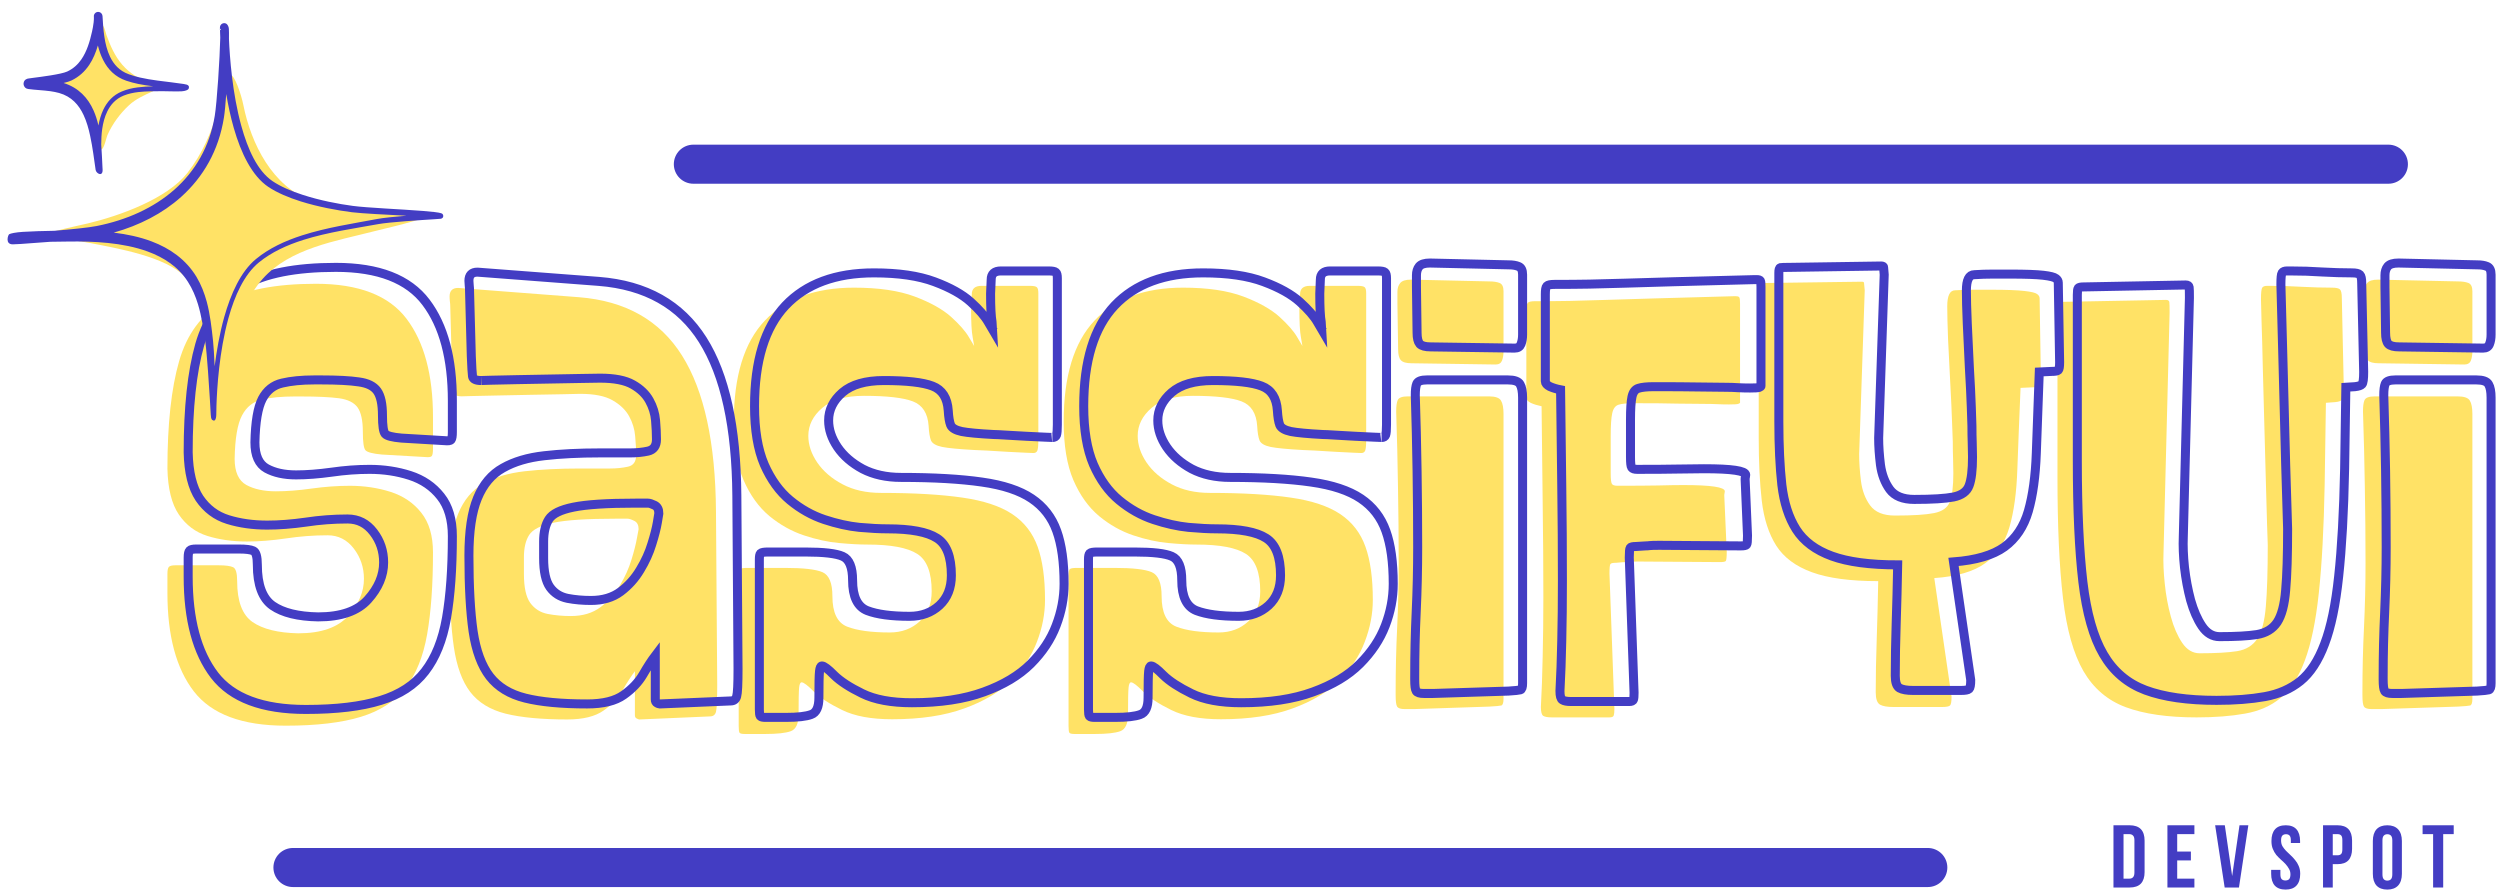 <svg width="1205" height="431" xmlns="http://www.w3.org/2000/svg" xmlns:xlink="http://www.w3.org/1999/xlink" xml:space="preserve" overflow="hidden"><g transform="translate(-880 -1232)"><g><path d="M1017.72 1581.78C996.741 1581.78 981.978 1576.27 973.443 1565.25 964.938 1554.24 960.698 1538.43 960.698 1517.8L960.698 1508.6C960.698 1506.83 960.932 1505.7 961.437 1505.2 961.923 1504.72 962.982 1504.47 964.588 1504.47L985.388 1504.47C988.741 1504.47 991.055 1504.79 992.36 1505.4 993.652 1505.99 994.311 1508.23 994.311 1512.13 994.311 1521.78 996.76 1528.33 1001.69 1531.79 1006.65 1535.23 1013.98 1537.04 1023.69 1537.26 1034.78 1537.26 1042.83 1534.46 1047.84 1528.86 1052.89 1523.23 1055.42 1517.26 1055.42 1511 1055.42 1505.5 1053.78 1500.64 1050.53 1496.4 1047.26 1492.14 1043.05 1490.01 1037.92 1490.01 1031.2 1490.01 1024.46 1490.52 1017.72 1491.54 1011.01 1492.52 1004.77 1493.01 999.006 1493.01 992.058 1493.01 985.738 1492.12 980.021 1490.34 974.28 1488.57 969.689 1485.12 966.2 1480.01 962.742 1474.91 960.914 1467.53 960.698 1457.89 960.698 1436.43 962.575 1419.16 966.335 1406.1 970.089 1393.04 977.099 1383.56 987.4 1377.64 997.732 1371.74 1012.69 1368.78 1032.28 1368.78 1052.89 1368.78 1067.45 1374.41 1075.95 1385.64 1084.44 1396.84 1088.7 1412.67 1088.7 1433.09L1088.7 1448.15C1088.7 1450.12 1088.5 1451.34 1088.1 1451.82 1087.73 1452.32 1086.65 1452.47 1084.88 1452.29L1064.08 1451.09C1059.68 1450.69 1057.05 1450 1056.16 1449.02 1055.31 1448.06 1054.89 1445.09 1054.89 1440.15 1054.89 1434.66 1054.03 1430.73 1052.34 1428.36 1050.62 1426.01 1047.66 1424.55 1043.41 1423.96 1039.15 1423.4 1033.09 1423.1 1025.17 1423.1L1021.88 1423.1C1015.74 1423.1 1010.56 1423.6 1006.32 1424.56 1002.06 1425.54 998.834 1428.09 996.655 1432.23 994.458 1436.36 993.271 1443.34 993.098 1453.15 993.098 1459.46 994.982 1463.66 998.735 1465.75 1002.5 1467.8 1007.22 1468.81 1012.96 1468.81 1018.14 1468.81 1023.89 1468.38 1030.2 1467.48 1036.54 1466.6 1042.69 1466.15 1048.65 1466.15 1055.57 1466.15 1062.1 1467.13 1068.24 1469.08 1074.36 1471.04 1079.31 1474.39 1083.06 1479.14 1086.82 1483.86 1088.7 1490.24 1088.7 1498.27 1088.7 1513.83 1087.76 1526.98 1085.88 1537.72 1084 1548.44 1080.53 1557.03 1075.48 1563.52 1070.42 1570.02 1063.24 1574.66 1053.95 1577.51 1044.64 1580.35 1032.56 1581.78 1017.72 1581.78Z" fill="#FFE266" fill-rule="evenodd" fill-opacity="1"/><path d="M1153.44 1578.78C1141.09 1578.78 1131.17 1577.84 1123.7 1575.98 1116.28 1574.11 1110.58 1570.63 1106.65 1565.52 1102.75 1560.42 1100.12 1553.18 1098.75 1543.85 1097.38 1534.53 1096.7 1522.38 1096.7 1507.4 1096.7 1495.59 1098.06 1486.34 1100.81 1479.67 1103.55 1472.98 1107.61 1468.11 1113.02 1465.08 1118.42 1462.01 1125.03 1460.05 1132.86 1459.15 1140.69 1458.27 1149.6 1457.82 1159.6 1457.82L1174 1457.82C1177.09 1457.82 1179.98 1457.53 1182.64 1456.95 1185.29 1456.38 1186.62 1454.52 1186.62 1451.35 1186.62 1448.6 1186.45 1445.56 1186.15 1442.22 1185.88 1438.86 1184.9 1435.66 1183.23 1432.62 1181.53 1429.56 1178.88 1427.01 1175.27 1424.96 1171.69 1422.88 1166.46 1421.83 1159.6 1421.83 1158.23 1421.83 1155.32 1421.89 1150.91 1422.03 1146.48 1422.13 1141.49 1422.21 1135.91 1422.3 1130.34 1422.4 1124.93 1422.49 1119.72 1422.63 1114.55 1422.73 1110.33 1422.81 1107.12 1422.9 1103.88 1422.99 1102.37 1423.03 1102.61 1423.03 1100.03 1423.03 1098.64 1422.35 1098.42 1420.96 1098.24 1419.59 1098.06 1416.34 1097.89 1411.23L1097.03 1379.98C1097.03 1378.96 1096.96 1378.02 1096.83 1377.17 1096.73 1376.29 1096.7 1375.55 1096.7 1374.91 1096.7 1372.16 1098.06 1370.78 1100.81 1370.78L1159.01 1375.25C1181.52 1377.03 1198.11 1386.42 1208.78 1403.44 1219.43 1420.41 1224.87 1445.42 1225.1 1478.48L1225.7 1561.98C1225.7 1569.28 1225.5 1573.65 1225.1 1575.11 1224.7 1576.58 1223.73 1577.31 1222.18 1577.31L1188.34 1578.78 1188.08 1578.78C1187.89 1578.78 1187.5 1578.61 1186.88 1578.31 1186.3 1578.05 1186.02 1577.51 1186.02 1576.71L1186.02 1555.52C1184.24 1557.88 1182.27 1560.92 1180.11 1564.65 1177.99 1568.38 1174.9 1571.68 1170.88 1574.51 1166.86 1577.34 1161.04 1578.78 1153.44 1578.78ZM1155.16 1528.93C1160.86 1528.93 1165.61 1527.51 1169.43 1524.66 1173.23 1521.83 1176.34 1518.33 1178.78 1514.2 1181.25 1510.07 1183.11 1505.94 1184.36 1501.8 1185.64 1497.67 1186.51 1494.19 1187.01 1491.34 1187.54 1488.51 1187.81 1487.08 1187.81 1487.08 1187.81 1485.08 1187.11 1483.74 1185.75 1483.08 1184.37 1482.38 1183.3 1482.01 1182.5 1482.01L1176.59 1482.01C1162.92 1482.01 1152.99 1482.66 1146.8 1483.94 1140.65 1485.24 1136.73 1487.21 1135.05 1489.87 1133.36 1492.5 1132.53 1496.07 1132.53 1500.6L1132.53 1508.6C1132.53 1515.1 1133.54 1519.76 1135.58 1522.6 1137.66 1525.45 1140.46 1527.23 1144.01 1527.93 1147.54 1528.6 1151.26 1528.93 1155.16 1528.93Z" fill="#FFE266" fill-rule="evenodd" fill-opacity="1"/><path d="M1304.71 1469.58C1320.54 1469.58 1333.6 1470.35 1343.91 1471.85 1354.19 1473.33 1362.19 1475.99 1367.93 1479.82 1373.7 1483.67 1377.76 1488.91 1380.15 1495.55 1382.51 1502.16 1383.7 1510.71 1383.7 1521.18 1383.7 1527.88 1382.4 1534.61 1379.81 1541.33 1377.26 1548.03 1373.17 1554.22 1367.52 1559.87 1361.89 1565.5 1354.31 1570.03 1344.78 1573.46 1335.28 1576.94 1323.7 1578.68 1310.01 1578.68 1299.94 1578.68 1291.89 1577.18 1285.85 1574.2 1279.81 1571.26 1275.28 1568.31 1272.29 1565.36 1269.34 1562.38 1267.36 1560.88 1266.39 1560.88 1265.75 1560.88 1265.35 1561.73 1265.18 1563.42 1265 1565.08 1264.91 1569.37 1264.91 1576.28 1264.91 1580.82 1263.65 1583.53 1261.15 1584.44 1258.68 1585.33 1254.58 1585.78 1248.8 1585.78L1239 1585.78C1237.61 1585.78 1236.75 1585.58 1236.45 1585.18 1236.18 1584.77 1236.05 1583.67 1236.05 1581.9L1236.05 1509.34C1236.05 1507.73 1236.25 1506.73 1236.66 1506.33 1237.06 1505.92 1238.23 1505.73 1240.21 1505.73L1258.33 1505.73C1267.23 1505.73 1273.26 1506.42 1276.45 1507.8 1279.63 1509.19 1281.22 1513.05 1281.22 1519.38 1281.22 1527.28 1283.59 1532.16 1288.33 1534.04 1293.11 1535.91 1299.96 1536.85 1308.87 1536.85 1314.59 1536.85 1319.37 1535.09 1323.23 1531.56 1327.12 1527.99 1329.07 1523.16 1329.07 1517.03 1329.07 1507.93 1326.74 1501.91 1322.09 1498.96 1317.43 1495.99 1309.44 1494.48 1298.13 1494.48 1294.37 1494.48 1289.81 1494.24 1284.44 1493.74 1279.1 1493.26 1273.47 1492.03 1267.53 1490.06 1261.62 1488.1 1256.07 1485.01 1250.88 1480.76 1245.73 1476.47 1241.57 1470.7 1238.4 1463.42 1235.26 1456.11 1233.7 1446.72 1233.7 1435.24 1233.7 1413.29 1238.68 1397.06 1248.67 1386.51 1258.68 1375.93 1273 1370.65 1291.62 1370.65 1303.52 1370.65 1313.27 1372.09 1320.88 1374.93 1328.48 1377.79 1334.32 1381.06 1338.4 1384.7 1342.46 1388.37 1345.33 1391.63 1346.99 1394.48 1348.68 1397.34 1349.54 1398.76 1349.54 1398.76 1349.54 1398.6 1349.29 1397.15 1348.81 1394.48 1348.3 1391.8 1348.06 1387.21 1348.06 1380.69L1348.4 1373.86C1348.4 1371.15 1349.96 1369.78 1353.1 1369.78L1376.32 1369.78C1378.06 1369.78 1379.17 1369.98 1379.67 1370.38 1380.21 1370.75 1380.48 1371.72 1380.48 1373.33L1380.48 1444.14C1380.48 1446.69 1380.31 1448.36 1380.01 1449.17 1379.69 1449.96 1379.04 1450.37 1378.06 1450.37 1378.47 1450.37 1377.36 1450.33 1374.78 1450.23 1372.23 1450.1 1369.15 1449.95 1365.58 1449.77 1362.04 1449.55 1358.73 1449.34 1355.65 1449.17 1352.56 1448.99 1350.51 1448.9 1349.54 1448.9 1342.19 1448.49 1337.06 1448.01 1334.11 1447.42 1331.15 1446.8 1329.35 1445.75 1328.73 1444.28 1328.15 1442.8 1327.76 1440.5 1327.6 1437.32 1327.19 1431.2 1324.66 1427.26 1320.01 1425.47 1315.34 1423.69 1307.48 1422.79 1296.39 1422.79 1287.48 1422.79 1280.78 1424.73 1276.32 1428.62 1271.84 1432.46 1269.61 1436.95 1269.61 1442.07 1269.61 1446.4 1271.03 1450.69 1273.9 1454.92 1276.81 1459.17 1280.88 1462.67 1286.12 1465.43 1291.35 1468.21 1297.54 1469.58 1304.71 1469.58Z" fill="#FFE266" fill-rule="evenodd" fill-opacity="1"/><path d="M1463.24 1469.58C1478.97 1469.58 1491.93 1470.35 1502.16 1471.85 1512.38 1473.33 1520.33 1475.99 1526.03 1479.82 1531.77 1483.67 1535.8 1488.91 1538.16 1495.55 1540.52 1502.16 1541.7 1510.71 1541.7 1521.18 1541.7 1527.88 1540.4 1534.61 1537.83 1541.33 1535.3 1548.03 1531.23 1554.22 1525.63 1559.87 1520.03 1565.5 1512.5 1570.03 1503.03 1573.46 1493.6 1576.94 1482.1 1578.68 1468.5 1578.68 1458.5 1578.68 1450.5 1577.18 1444.5 1574.2 1438.5 1571.26 1434 1568.31 1431.03 1565.36 1428.1 1562.38 1426.13 1560.88 1425.17 1560.88 1424.53 1560.88 1424.14 1561.73 1423.97 1563.42 1423.79 1565.08 1423.7 1569.37 1423.7 1576.28 1423.7 1580.82 1422.45 1583.53 1419.97 1584.44 1417.52 1585.33 1413.44 1585.78 1407.7 1585.78L1397.97 1585.78C1396.59 1585.78 1395.73 1585.58 1395.43 1585.18 1395.17 1584.77 1395.04 1583.67 1395.04 1581.9L1395.04 1509.34C1395.04 1507.73 1395.24 1506.73 1395.64 1506.33 1396.03 1505.92 1397.2 1505.73 1399.17 1505.73L1417.17 1505.73C1426 1505.73 1432 1506.42 1435.17 1507.8 1438.32 1509.19 1439.9 1513.05 1439.9 1519.38 1439.9 1527.28 1442.25 1532.16 1446.97 1534.04 1451.71 1535.91 1458.51 1536.85 1467.37 1536.85 1473.05 1536.85 1477.8 1535.09 1481.63 1531.56 1485.5 1527.99 1487.43 1523.16 1487.43 1517.03 1487.43 1507.93 1485.11 1501.91 1480.5 1498.96 1475.87 1495.99 1467.93 1494.48 1456.7 1494.48 1452.97 1494.48 1448.43 1494.24 1443.1 1493.74 1437.8 1493.26 1432.2 1492.03 1426.3 1490.06 1420.43 1488.1 1414.92 1485.01 1409.77 1480.76 1404.65 1476.47 1400.52 1470.7 1397.37 1463.42 1394.25 1456.11 1392.7 1446.72 1392.7 1435.24 1392.7 1413.29 1397.65 1397.06 1407.57 1386.51 1417.52 1375.93 1431.73 1370.65 1450.23 1370.65 1462.05 1370.65 1471.73 1372.09 1479.3 1374.93 1486.85 1377.79 1492.65 1381.06 1496.7 1384.7 1500.73 1388.37 1503.58 1391.63 1505.23 1394.48 1506.92 1397.34 1507.76 1398.76 1507.76 1398.76 1507.76 1398.6 1507.52 1397.15 1507.03 1394.48 1506.53 1391.8 1506.3 1387.21 1506.3 1380.69L1506.63 1373.86C1506.63 1371.15 1508.18 1369.78 1511.3 1369.78L1534.37 1369.78C1536.1 1369.78 1537.2 1369.98 1537.7 1370.38 1538.23 1370.75 1538.5 1371.72 1538.5 1373.33L1538.5 1444.14C1538.5 1446.69 1538.33 1448.36 1538.03 1449.17 1537.71 1449.96 1537.06 1450.37 1536.1 1450.37 1536.49 1450.37 1535.4 1450.33 1532.83 1450.23 1530.3 1450.1 1527.25 1449.95 1523.7 1449.77 1520.18 1449.55 1516.9 1449.34 1513.83 1449.17 1510.77 1448.99 1508.73 1448.9 1507.76 1448.9 1500.47 1448.49 1495.36 1448.01 1492.43 1447.42 1489.5 1446.8 1487.72 1445.75 1487.1 1444.28 1486.52 1442.8 1486.13 1440.5 1485.96 1437.32 1485.57 1431.2 1483.05 1427.26 1478.44 1425.47 1473.8 1423.69 1465.98 1422.79 1454.96 1422.79 1446.12 1422.79 1439.47 1424.73 1435.04 1428.62 1430.59 1432.46 1428.37 1436.95 1428.37 1442.07 1428.37 1446.4 1429.78 1450.69 1432.63 1454.92 1435.52 1459.17 1439.57 1462.67 1444.77 1465.43 1449.97 1468.21 1456.12 1469.58 1463.24 1469.58Z" fill="#FFE266" fill-rule="evenodd" fill-opacity="1"/><path d="M1600.9 1407.69 1560.37 1407.09C1557.84 1407.09 1556.12 1406.61 1555.23 1405.62 1554.33 1404.66 1553.9 1402.9 1553.9 1400.37L1553.56 1378.29 1553.56 1372.63C1553.56 1370.9 1554 1369.5 1554.9 1368.44 1555.78 1367.34 1557.52 1366.78 1560.11 1366.78L1597.89 1367.64C1599.89 1367.64 1601.51 1367.89 1602.76 1368.37 1604.05 1368.88 1604.7 1370.21 1604.7 1372.37L1604.7 1401.23C1604.7 1403.02 1604.45 1404.54 1603.97 1405.82 1603.46 1407.07 1602.44 1407.69 1600.9 1407.69ZM1597.89 1572.58 1561.58 1573.78 1557.1 1573.78C1555.14 1573.78 1553.92 1573.38 1553.43 1572.58 1552.93 1571.83 1552.7 1569.97 1552.7 1567L1552.7 1565.53C1552.7 1555.16 1552.93 1544.83 1553.43 1534.54 1553.92 1524.2 1554.17 1513.83 1554.17 1503.4 1554.17 1491.26 1554.05 1479.04 1553.83 1466.75 1553.65 1454.48 1553.37 1442.34 1552.96 1430.37 1552.96 1427.84 1553.2 1426.01 1553.7 1424.84 1554.24 1423.65 1555.87 1423.05 1558.64 1423.05L1597.62 1423.05C1600.78 1423.05 1602.73 1423.75 1603.49 1425.11 1604.3 1426.44 1604.7 1428.61 1604.7 1431.57L1604.7 1568.79C1604.7 1570.75 1604.33 1571.83 1603.63 1572.05 1602.96 1572.23 1601.04 1572.4 1597.89 1572.58Z" fill="#FFE266" fill-rule="evenodd" fill-opacity="1"/><path d="M1655.77 1577.78 1628 1577.78C1626.01 1577.78 1624.63 1577.53 1623.84 1577.05 1623.08 1576.55 1622.71 1575.11 1622.71 1572.72 1623.11 1565.5 1623.39 1557.42 1623.57 1548.5 1623.78 1539.55 1623.9 1529.97 1623.9 1519.76 1623.9 1505.22 1623.78 1490.05 1623.57 1474.25 1623.39 1458.41 1623.21 1442.94 1623.04 1427.81 1621.06 1427.41 1619.34 1426.88 1617.88 1426.21 1616.43 1425.51 1615.7 1424.66 1615.7 1423.68L1615.7 1381.9C1615.7 1379.73 1615.93 1378.41 1616.43 1377.91 1616.91 1377.42 1618.11 1377.17 1620.06 1377.17 1626.31 1377.17 1631.86 1377.14 1636.73 1377.04 1641.62 1376.91 1647.19 1376.76 1653.45 1376.57 1659.7 1376.41 1667.66 1376.16 1677.32 1375.84 1686.97 1375.55 1699.68 1375.18 1715.47 1374.78L1716.65 1374.78C1717.61 1374.78 1718.19 1374.98 1718.37 1375.38 1718.59 1375.78 1718.7 1376.77 1718.7 1378.37L1718.7 1426.07C1718.7 1426.26 1718.41 1426.46 1717.84 1426.67 1717.26 1426.86 1715.79 1426.94 1713.42 1426.94 1711.47 1426.94 1709.61 1426.91 1707.86 1426.81 1706.09 1426.73 1703.79 1426.67 1700.98 1426.67 1698.16 1426.67 1694.11 1426.64 1688.82 1426.55 1683.57 1426.41 1676.46 1426.34 1667.47 1426.34 1664.16 1426.34 1661.72 1426.59 1660.13 1427.08 1658.58 1427.57 1657.57 1428.94 1657.09 1431.2 1656.59 1433.46 1656.36 1437.15 1656.36 1442.25L1656.36 1460.21C1656.36 1462.97 1656.56 1464.65 1656.96 1465.27 1657.35 1465.85 1658.23 1466.13 1659.6 1466.13 1667.8 1466.13 1674.31 1466.1 1679.17 1466 1684.06 1465.87 1688.16 1465.8 1691.46 1465.8 1704.72 1465.8 1711.36 1466.8 1711.36 1468.79 1711.36 1468.97 1711.31 1469.26 1711.24 1469.66 1711.13 1470.06 1711.1 1470.45 1711.1 1470.86L1712.29 1497.94C1712.29 1500.51 1712.13 1501.99 1711.83 1502.4 1711.52 1502.76 1710.59 1502.93 1709.05 1502.93L1670.11 1502.66C1667.77 1502.66 1666.24 1502.71 1665.55 1502.79 1664.89 1502.89 1664.2 1502.93 1663.5 1502.93 1662.84 1502.93 1661.34 1503.04 1659 1503.26 1657.45 1503.26 1656.52 1503.46 1656.23 1503.86 1655.91 1504.22 1655.77 1505.77 1655.77 1508.52L1658.14 1573.65C1658.14 1575.2 1658.03 1576.26 1657.82 1576.85 1657.63 1577.46 1656.96 1577.78 1655.77 1577.78Z" fill="#FFE266" fill-rule="evenodd" fill-opacity="1"/><path d="M1815.88 1572.78 1792.74 1572.78C1789.75 1572.78 1787.55 1572.41 1786.17 1571.64 1784.78 1570.84 1784.1 1568.87 1784.1 1565.7 1784.1 1557.81 1784.25 1549.39 1784.57 1540.44 1784.87 1531.45 1785.12 1522 1785.3 1512.11 1771.84 1512.11 1761.19 1510.68 1753.38 1507.83 1745.55 1504.99 1739.8 1500.71 1736.15 1495 1732.52 1489.25 1730.2 1482.07 1729.18 1473.42 1728.18 1464.73 1727.7 1454.57 1727.7 1442.95L1727.7 1371.05C1727.7 1369.45 1727.93 1368.61 1728.44 1368.51 1728.92 1368.43 1730.46 1368.38 1733.06 1368.38L1777.32 1367.78C1778.07 1367.78 1778.46 1367.98 1778.46 1368.38 1778.46 1368.78 1778.57 1369.96 1778.8 1371.92L1776.12 1450.9C1776.12 1454.87 1776.4 1459.17 1776.98 1463.8 1777.56 1468.44 1779.03 1472.39 1781.42 1475.63 1783.83 1478.88 1787.8 1480.5 1793.35 1480.5 1802.02 1480.5 1808.32 1480.1 1812.26 1479.3 1816.23 1478.5 1818.77 1476.68 1819.84 1473.82 1820.95 1470.98 1821.51 1466.38 1821.51 1460.05 1821.51 1457.92 1821.46 1455.63 1821.38 1453.17 1821.28 1450.68 1821.25 1447.96 1821.25 1445.02 1821.25 1444.4 1821.13 1441.4 1820.91 1436 1820.73 1430.57 1820.44 1424.2 1820.04 1416.89 1819.64 1409.59 1819.27 1402.49 1818.97 1395.57 1818.7 1388.67 1818.57 1383.35 1818.57 1379.61 1818.57 1374.49 1819.84 1371.92 1822.39 1371.92 1825.37 1371.75 1828.36 1371.65 1831.3 1371.65 1834.29 1371.65 1837.08 1371.65 1839.62 1371.65 1847.13 1371.65 1852.52 1371.86 1855.78 1372.25 1859.09 1372.62 1861.11 1373.11 1861.89 1373.73 1862.69 1374.31 1863.1 1374.99 1863.1 1375.8L1863.7 1414.22C1863.7 1416.4 1863.5 1417.69 1863.1 1418.09 1862.69 1418.5 1861.59 1418.69 1859.81 1418.69L1853.91 1418.96C1853.27 1433.93 1852.77 1447.01 1852.36 1458.18 1851.99 1469.32 1850.72 1478.63 1848.54 1486.12 1846.34 1493.6 1842.47 1499.38 1836.94 1503.42 1831.39 1507.48 1823.19 1509.89 1812.33 1510.64L1820.65 1567.77C1820.65 1570.14 1820.39 1571.56 1819.91 1572.04 1819.4 1572.55 1818.06 1572.78 1815.88 1572.78Z" fill="#FFE266" fill-rule="evenodd" fill-opacity="1"/><path d="M1938.76 1577.78C1924.78 1577.78 1913.42 1576.14 1904.66 1572.88 1895.89 1569.63 1889.08 1563.83 1884.24 1555.52 1879.44 1547.21 1876.13 1535.51 1874.37 1520.4 1872.58 1505.25 1871.7 1485.71 1871.7 1461.74L1871.7 1381.31C1871.7 1379.53 1871.83 1378.46 1872.1 1378.09 1872.4 1377.69 1873.25 1377.48 1874.63 1377.48L1924.02 1376.55C1924.98 1376.55 1925.51 1376.92 1925.62 1377.62 1925.7 1378.29 1925.75 1380.01 1925.75 1382.78L1922.81 1498.54C1922.63 1502.89 1922.83 1507.83 1923.42 1513.36 1923.98 1518.91 1924.97 1524.2 1926.35 1529.24 1927.72 1534.31 1929.56 1538.5 1931.82 1541.85 1934.09 1545.2 1936.89 1546.88 1940.23 1546.88 1947.92 1546.88 1953.93 1546.54 1958.25 1545.87 1962.6 1545.16 1965.85 1543.17 1967.99 1539.9 1970.16 1536.65 1971.54 1531.46 1972.13 1524.35 1972.75 1517.25 1973.06 1507.36 1973.06 1494.66 1973.06 1493.9 1972.94 1490.67 1972.73 1484.94 1972.54 1479.18 1972.35 1472 1972.13 1463.42 1971.94 1454.81 1971.69 1445.69 1971.39 1436.07 1971.13 1426.47 1970.88 1417.34 1970.66 1408.65 1970.48 1399.94 1970.27 1392.62 1970.06 1386.67 1969.88 1380.74 1969.79 1377.27 1969.79 1376.28 1969.79 1373.11 1969.99 1371.24 1970.39 1370.65 1970.8 1370.08 1971.56 1369.78 1972.73 1369.78L1974.53 1369.78C1979.63 1369.78 1984.71 1369.95 1989.75 1370.25 1994.76 1370.51 1999.52 1370.65 2004.03 1370.65 2006.03 1370.65 2007.31 1370.95 2007.9 1371.52 2008.46 1372.11 2008.76 1373.5 2008.76 1375.67L2009.7 1418.71C2009.7 1422.06 2009.43 1424.06 2008.9 1424.68 2008.39 1425.26 2007.3 1425.65 2005.56 1425.82L2001.09 1426.15 2000.49 1465.56C2000.09 1486.58 1999.16 1503.96 1997.68 1517.72 1996.22 1531.44 1993.95 1542.37 1990.88 1550.49 1987.84 1558.59 1983.96 1564.57 1979.2 1568.46 1974.48 1572.32 1968.76 1574.8 1962.05 1575.97 1955.38 1577.18 1947.61 1577.78 1938.76 1577.78Z" fill="#FFE266" fill-rule="evenodd" fill-opacity="1"/><path d="M2067.82 1407.69 2026.51 1407.09C2023.93 1407.09 2022.18 1406.61 2021.28 1405.62 2020.36 1404.66 2019.92 1402.9 2019.92 1400.37L2019.57 1378.29 2019.57 1372.63C2019.57 1370.9 2020.02 1369.5 2020.94 1368.44 2021.84 1367.34 2023.61 1366.78 2026.25 1366.78L2064.75 1367.64C2066.79 1367.64 2068.45 1367.89 2069.72 1368.37 2071.03 1368.88 2071.69 1370.21 2071.69 1372.37L2071.69 1401.23C2071.69 1403.02 2071.44 1404.54 2070.95 1405.82 2070.44 1407.07 2069.39 1407.69 2067.82 1407.69ZM2064.75 1572.58 2027.74 1573.78 2023.18 1573.78C2021.18 1573.78 2019.93 1573.38 2019.44 1572.58 2018.93 1571.83 2018.69 1569.97 2018.69 1567L2018.69 1565.53C2018.69 1555.16 2018.93 1544.83 2019.44 1534.54 2019.93 1524.2 2020.19 1513.83 2020.19 1503.4 2020.19 1491.26 2020.07 1479.04 2019.85 1466.75 2019.66 1454.48 2019.37 1442.34 2018.96 1430.37 2018.96 1427.84 2019.2 1426.01 2019.71 1424.84 2020.26 1423.65 2021.92 1423.05 2024.75 1423.05L2064.48 1423.05C2067.7 1423.05 2069.69 1423.75 2070.47 1425.11 2071.28 1426.44 2071.69 1428.61 2071.69 1431.57L2071.69 1568.79C2071.69 1570.75 2071.32 1571.83 2070.6 1572.05 2069.92 1572.23 2067.97 1572.4 2064.75 1572.58Z" fill="#FFE266" fill-rule="evenodd" fill-opacity="1"/><path d="M1027.4 1573.95C1006.54 1573.95 991.875 1568.46 983.4 1557.46 974.937 1546.41 970.699 1530.56 970.699 1509.89L970.699 1500.74C970.699 1498.97 970.951 1497.83 971.435 1497.35 971.901 1496.87 972.938 1496.63 974.538 1496.63L995.23 1496.63C998.548 1496.63 1000.84 1496.92 1002.09 1497.5 1003.39 1498.07 1004.04 1500.34 1004.04 1504.27 1004.04 1513.92 1006.5 1520.49 1011.4 1523.94 1016.34 1527.36 1023.67 1529.16 1033.33 1529.34 1044.34 1529.34 1052.35 1526.55 1057.34 1520.99 1062.39 1515.37 1064.91 1509.41 1064.91 1503.12 1064.91 1497.59 1063.28 1492.72 1060.01 1488.49 1056.79 1484.27 1052.64 1482.15 1047.53 1482.15 1040.8 1482.15 1034.09 1482.65 1027.4 1483.67 1020.73 1484.62 1014.52 1485.1 1008.8 1485.1 1001.92 1485.1 995.616 1484.22 989.888 1482.44 984.167 1480.67 979.579 1477.22 976.121 1472.13 972.705 1467 970.902 1459.61 970.699 1450.01 970.699 1428.52 972.552 1411.26 976.255 1398.19 980.009 1385.09 987 1375.58 997.247 1369.73 1007.49 1363.82 1022.38 1360.87 1041.9 1360.87 1062.39 1360.87 1076.88 1366.48 1085.34 1377.73 1093.81 1388.92 1098.04 1404.75 1098.04 1425.23L1098.04 1440.21C1098.04 1442.18 1097.84 1443.43 1097.45 1443.96 1097.07 1444.43 1095.99 1444.58 1094.22 1444.39L1073.51 1443.16C1069.17 1442.78 1066.55 1442.11 1065.65 1441.14 1064.79 1440.14 1064.35 1437.17 1064.35 1432.27 1064.35 1426.76 1063.5 1422.82 1061.81 1420.46 1060.14 1418.11 1057.18 1416.64 1052.95 1416.08 1048.71 1415.44 1042.65 1415.12 1034.76 1415.12L1031.52 1415.12C1025.41 1415.12 1020.24 1415.64 1016.01 1416.64 1011.78 1417.6 1008.58 1420.16 1006.41 1424.27 1004.26 1428.41 1003.07 1435.41 1002.87 1445.24 1002.87 1451.54 1004.76 1455.73 1008.51 1457.8 1012.27 1459.86 1016.99 1460.9 1022.72 1460.9 1027.82 1460.9 1033.51 1460.46 1039.82 1459.59 1046.11 1458.68 1052.22 1458.23 1058.14 1458.23 1065.02 1458.23 1071.51 1459.21 1077.62 1461.18 1083.72 1463.15 1088.66 1466.51 1092.4 1471.27 1096.15 1475.98 1098.04 1482.37 1098.04 1490.44 1098.04 1505.95 1097.09 1519.09 1095.22 1529.86 1093.35 1540.56 1089.88 1549.16 1084.84 1555.65 1079.84 1562.15 1072.69 1566.79 1063.41 1569.63 1054.17 1572.51 1042.17 1573.95 1027.4 1573.95ZM1163.02 1571.3C1150.61 1571.3 1140.65 1570.35 1133.15 1568.48 1125.69 1566.62 1120 1563.13 1116.05 1558.03 1112.11 1552.9 1109.44 1545.66 1108.04 1536.34 1106.7 1526.98 1106.02 1514.82 1106.02 1499.87 1106.02 1488.05 1107.39 1478.81 1110.14 1472.13 1112.88 1465.45 1116.97 1460.6 1122.41 1457.58 1127.83 1454.5 1134.47 1452.53 1142.31 1451.66 1150.19 1450.75 1159.17 1450.3 1169.21 1450.3L1183.72 1450.3C1186.85 1450.3 1189.74 1450.01 1192.37 1449.43 1195.06 1448.81 1196.42 1446.93 1196.42 1443.81 1196.42 1441.03 1196.26 1437.98 1195.98 1434.66 1195.7 1431.3 1194.71 1428.11 1193.02 1425.07 1191.34 1422.01 1188.67 1419.42 1185.02 1417.36 1181.41 1415.29 1176.14 1414.27 1169.21 1414.27 1167.88 1414.27 1164.96 1414.31 1160.48 1414.41 1156.06 1414.51 1151.04 1414.61 1145.42 1414.69 1139.82 1414.79 1134.42 1414.89 1129.18 1414.99 1123.99 1415.09 1119.75 1415.18 1116.48 1415.27 1113.21 1415.37 1111.69 1415.42 1111.94 1415.42 1109.34 1415.42 1107.95 1414.74 1107.75 1413.41 1107.57 1412.01 1107.37 1408.77 1107.17 1403.67L1106.32 1372.32C1106.32 1371.36 1106.27 1370.45 1106.17 1369.58 1106.07 1368.67 1106.02 1367.93 1106.02 1367.35 1106.02 1364.57 1107.39 1363.17 1110.14 1363.17L1168.65 1367.63C1191.29 1369.42 1207.98 1378.81 1218.71 1395.82 1229.44 1412.82 1234.91 1437.86 1235.16 1470.9L1235.73 1554.49C1235.73 1561.75 1235.51 1566.13 1235.08 1567.61 1234.7 1569.09 1233.74 1569.85 1232.19 1569.85L1198.22 1571.3 1197.86 1571.3C1197.67 1571.3 1197.28 1571.15 1196.7 1570.86 1196.13 1570.56 1195.85 1570.01 1195.85 1569.2L1195.85 1548.01C1194.06 1550.36 1192.09 1553.41 1189.92 1557.16 1187.75 1560.86 1184.65 1564.13 1180.61 1566.97 1176.57 1569.85 1170.71 1571.3 1163.02 1571.3ZM1164.83 1521.42C1170.55 1521.42 1175.3 1520.01 1179.11 1517.17 1182.95 1514.29 1186.1 1510.79 1188.55 1506.65 1191.06 1502.52 1192.93 1498.38 1194.18 1494.25 1195.48 1490.12 1196.37 1486.63 1196.85 1483.8 1197.33 1480.92 1197.56 1479.48 1197.56 1479.48 1197.56 1477.52 1196.88 1476.18 1195.48 1475.52 1194.13 1474.85 1193.07 1474.51 1192.31 1474.51L1186.38 1474.51C1172.58 1474.51 1162.59 1475.17 1156.38 1476.45 1150.17 1477.7 1146.23 1479.65 1144.55 1482.3 1142.87 1484.93 1142.03 1488.54 1142.03 1493.1L1142.03 1501.04C1142.03 1507.52 1143.05 1512.2 1145.12 1515.09 1147.18 1517.92 1150 1519.69 1153.56 1520.41 1157.11 1521.09 1160.87 1521.42 1164.83 1521.42ZM1314.33 1462.11C1330.05 1462.11 1343.03 1462.87 1353.28 1464.35 1363.52 1465.8 1371.51 1468.43 1377.22 1472.28 1382.94 1476.12 1387 1481.34 1389.35 1487.92 1391.71 1494.5 1392.89 1503 1392.89 1513.42 1392.89 1520.16 1391.61 1526.86 1389.05 1533.53 1386.52 1540.21 1382.43 1546.36 1376.81 1551.98 1371.16 1557.59 1363.62 1562.11 1354.15 1565.53 1344.71 1568.98 1333.2 1570.72 1319.58 1570.72 1309.59 1570.72 1301.58 1569.23 1295.57 1566.25 1289.55 1563.31 1285.06 1560.38 1282.07 1557.46 1279.15 1554.48 1277.16 1552.98 1276.16 1552.98 1275.58 1552.98 1275.2 1553.83 1275.01 1555.51 1274.81 1557.2 1274.71 1561.46 1274.71 1568.33 1274.71 1572.85 1273.46 1575.55 1270.98 1576.4 1268.52 1577.32 1264.45 1577.78 1258.77 1577.78L1248.96 1577.78C1247.61 1577.78 1246.78 1577.58 1246.45 1577.2 1246.15 1576.81 1246.01 1575.73 1246.01 1573.95L1246.01 1501.6C1246.01 1500.07 1246.19 1499.11 1246.57 1498.72 1247.01 1498.29 1248.21 1498.07 1250.2 1498.07L1268.22 1498.07C1277.08 1498.07 1283.06 1498.77 1286.19 1500.17 1289.36 1501.55 1290.95 1505.41 1290.95 1511.69 1290.95 1519.57 1293.3 1524.46 1298.03 1526.32 1302.78 1528.14 1309.59 1529.06 1318.43 1529.06 1324.16 1529.06 1328.95 1527.31 1332.79 1523.81 1336.64 1520.24 1338.56 1515.42 1338.56 1509.32 1338.56 1500.29 1336.24 1494.3 1331.57 1491.37 1326.94 1488.4 1319.03 1486.9 1307.84 1486.9 1304.08 1486.9 1299.54 1486.67 1294.2 1486.19 1288.91 1485.65 1283.31 1484.4 1277.38 1482.44 1271.47 1480.47 1265.94 1477.37 1260.8 1473.13 1255.71 1468.92 1251.57 1463.17 1248.38 1455.91 1245.26 1448.61 1243.69 1439.24 1243.69 1427.81 1243.69 1406.01 1248.65 1389.84 1258.56 1379.32 1268.52 1368.8 1282.76 1363.53 1301.26 1363.53 1313.09 1363.53 1322.8 1364.95 1330.41 1367.79 1338.01 1370.62 1343.83 1373.87 1347.87 1377.52 1351.91 1381.17 1354.75 1384.44 1356.38 1387.32 1358.07 1390.15 1358.9 1391.57 1358.9 1391.57 1358.9 1391.37 1358.67 1389.95 1358.18 1387.32 1357.7 1384.62 1357.46 1380.03 1357.46 1373.55L1357.75 1366.78C1357.75 1363.98 1359.32 1362.6 1362.44 1362.6L1385.53 1362.6C1387.3 1362.6 1388.43 1362.82 1388.92 1363.25 1389.4 1363.63 1389.64 1364.58 1389.64 1366.13L1389.64 1436.68C1389.64 1439.28 1389.49 1440.96 1389.21 1441.73 1388.92 1442.5 1388.27 1442.88 1387.25 1442.88 1387.69 1442.88 1386.6 1442.83 1384.01 1442.73 1381.46 1442.63 1378.41 1442.5 1374.86 1442.29 1371.33 1442.11 1368.04 1441.91 1364.98 1441.73 1361.93 1441.53 1359.92 1441.43 1358.9 1441.43 1351.64 1441.05 1346.52 1440.56 1343.55 1439.99 1340.61 1439.36 1338.83 1438.32 1338.21 1436.89 1337.62 1435.41 1337.24 1433.08 1337.05 1429.91 1336.66 1423.81 1334.14 1419.86 1329.48 1418.09 1324.86 1416.31 1317.05 1415.42 1306.04 1415.42 1297.17 1415.42 1290.51 1417.34 1286.04 1421.19 1281.62 1425.03 1279.4 1429.53 1279.4 1434.66 1279.4 1438.98 1280.82 1443.26 1283.66 1447.48 1286.54 1451.71 1290.58 1455.21 1295.79 1458.02 1301.03 1460.74 1307.2 1462.11 1314.33 1462.11ZM1472.98 1462.11C1488.71 1462.11 1501.7 1462.87 1511.94 1464.35 1522.19 1465.8 1530.16 1468.43 1535.89 1472.28 1541.61 1476.12 1545.65 1481.34 1548 1487.92 1550.37 1494.5 1551.54 1503 1551.54 1513.42 1551.54 1520.16 1550.27 1526.86 1547.72 1533.53 1545.16 1540.21 1541.07 1546.36 1535.45 1551.98 1529.83 1557.59 1522.27 1562.11 1512.81 1565.53 1503.38 1568.98 1491.87 1570.72 1478.25 1570.72 1468.24 1570.72 1460.24 1569.23 1454.22 1566.25 1448.21 1563.31 1443.73 1560.38 1440.73 1557.46 1437.8 1554.48 1435.83 1552.98 1434.81 1552.98 1434.24 1552.98 1433.86 1553.83 1433.66 1555.51 1433.48 1557.2 1433.37 1561.46 1433.37 1568.33 1433.37 1572.85 1432.12 1575.55 1429.62 1576.4 1427.17 1577.32 1423.11 1577.78 1417.44 1577.78L1407.63 1577.78C1406.27 1577.78 1405.43 1577.58 1405.09 1577.2 1404.81 1576.81 1404.65 1575.73 1404.65 1573.95L1404.65 1501.6C1404.65 1500.07 1404.86 1499.11 1405.24 1498.72 1405.67 1498.29 1406.87 1498.07 1408.84 1498.07L1426.88 1498.07C1435.73 1498.07 1441.72 1498.77 1444.84 1500.17 1448.03 1501.55 1449.61 1505.41 1449.61 1511.69 1449.61 1519.57 1451.97 1524.46 1456.67 1526.32 1461.44 1528.14 1468.24 1529.06 1477.1 1529.06 1482.82 1529.06 1487.59 1527.31 1491.45 1523.81 1495.3 1520.24 1497.22 1515.42 1497.22 1509.32 1497.22 1500.29 1494.88 1494.3 1490.23 1491.37 1485.61 1488.4 1477.7 1486.9 1466.48 1486.9 1462.73 1486.9 1458.19 1486.67 1452.85 1486.19 1447.56 1485.65 1441.95 1484.4 1436.05 1482.44 1430.12 1480.47 1424.6 1477.37 1419.46 1473.13 1414.35 1468.92 1410.22 1463.17 1407.04 1455.91 1403.92 1448.61 1402.35 1439.24 1402.35 1427.81 1402.35 1406.01 1407.31 1389.84 1417.22 1379.32 1427.17 1368.8 1441.4 1363.53 1459.93 1363.53 1471.76 1363.53 1481.47 1364.95 1489.06 1367.79 1496.67 1370.62 1502.48 1373.87 1506.54 1377.52 1510.57 1381.17 1513.41 1384.44 1515.05 1387.32 1516.73 1390.15 1517.56 1391.57 1517.56 1391.57 1517.56 1391.37 1517.33 1389.95 1516.84 1387.32 1516.36 1384.62 1516.13 1380.03 1516.13 1373.55L1516.41 1366.78C1516.41 1363.98 1517.98 1362.6 1521.1 1362.6L1544.18 1362.6C1545.97 1362.6 1547.1 1362.82 1547.57 1363.25 1548.05 1363.63 1548.3 1364.58 1548.3 1366.13L1548.3 1436.68C1548.3 1439.28 1548.15 1440.96 1547.87 1441.73 1547.57 1442.5 1546.94 1442.88 1545.92 1442.88 1546.35 1442.88 1545.26 1442.83 1542.66 1442.73 1540.12 1442.63 1537.07 1442.5 1533.5 1442.29 1530 1442.11 1526.71 1441.91 1523.62 1441.73 1520.6 1441.53 1518.58 1441.43 1517.56 1441.43 1510.31 1441.05 1505.18 1440.56 1502.19 1439.99 1499.26 1439.36 1497.49 1438.32 1496.86 1436.89 1496.29 1435.41 1495.9 1433.08 1495.7 1429.91 1495.32 1423.81 1492.8 1419.86 1488.12 1418.09 1483.52 1416.31 1475.69 1415.42 1464.68 1415.42 1455.84 1415.42 1449.18 1417.34 1444.71 1421.19 1440.28 1425.03 1438.06 1429.53 1438.06 1434.66 1438.06 1438.98 1439.48 1443.26 1442.32 1447.48 1445.21 1451.71 1449.24 1455.21 1454.43 1458.02 1459.68 1460.74 1465.86 1462.11 1472.98 1462.11ZM1610.07 1399.79 1569.6 1399.2C1566.99 1399.2 1565.24 1398.72 1564.32 1397.77 1563.47 1396.76 1563.03 1394.97 1563.03 1392.44L1562.73 1370.3 1562.73 1364.68C1562.73 1362.92 1563.17 1361.5 1564.04 1360.43 1564.95 1359.33 1566.69 1358.78 1569.23 1358.78L1607.11 1359.65C1609.08 1359.65 1610.7 1359.9 1611.95 1360.43 1613.25 1360.92 1613.89 1362.23 1613.89 1364.4L1613.89 1393.29C1613.89 1395.07 1613.63 1396.6 1613.1 1397.91 1612.62 1399.15 1611.62 1399.79 1610.07 1399.79ZM1607.11 1565.1 1570.75 1566.25 1566.27 1566.25C1564.3 1566.25 1563.09 1565.86 1562.61 1565.1 1562.12 1564.33 1561.89 1562.44 1561.89 1559.48L1561.89 1558.03C1561.89 1547.61 1562.12 1537.22 1562.61 1526.91 1563.09 1516.57 1563.32 1506.19 1563.32 1495.77 1563.32 1483.57 1563.22 1471.31 1563.03 1459.01 1562.84 1446.71 1562.56 1434.56 1562.17 1422.56 1562.17 1419.96 1562.4 1418.09 1562.89 1416.93 1563.42 1415.72 1565.06 1415.12 1567.79 1415.12L1606.83 1415.12C1609.95 1415.12 1611.9 1415.82 1612.67 1417.23 1613.48 1418.61 1613.89 1420.77 1613.89 1423.71L1613.89 1561.28C1613.89 1563.25 1613.54 1564.33 1612.82 1564.51 1612.13 1564.71 1610.23 1564.9 1607.11 1565.1ZM1665.31 1570.13 1637.25 1570.13C1635.28 1570.13 1633.89 1569.88 1633.08 1569.35 1632.29 1568.86 1631.9 1567.45 1631.9 1565.1 1632.29 1557.84 1632.59 1549.75 1632.77 1540.81 1632.98 1531.83 1633.08 1522.22 1633.08 1511.99 1633.08 1497.42 1632.98 1482.22 1632.77 1466.37 1632.59 1450.51 1632.39 1435.03 1632.2 1419.89 1630.24 1419.51 1628.5 1418.97 1627 1418.31 1625.56 1417.57 1624.85 1416.74 1624.85 1415.78L1624.85 1373.84C1624.85 1371.68 1625.08 1370.35 1625.56 1369.87 1626.05 1369.35 1627.27 1369.08 1629.24 1369.08 1635.55 1369.08 1641.15 1369.03 1646.06 1368.94 1651.01 1368.85 1656.64 1368.7 1662.93 1368.5 1669.24 1368.32 1677.25 1368.07 1686.96 1367.79 1696.72 1367.5 1709.59 1367.17 1725.55 1366.78L1726.78 1366.78C1727.74 1366.78 1728.31 1366.97 1728.51 1367.35 1728.71 1367.73 1728.79 1368.72 1728.79 1370.3L1728.79 1418.09C1728.79 1418.27 1728.51 1418.49 1727.93 1418.74 1727.36 1418.93 1725.89 1419.02 1723.54 1419.02 1721.57 1419.02 1719.68 1418.97 1717.91 1418.88 1716.13 1418.74 1713.79 1418.66 1710.9 1418.66 1708.07 1418.66 1703.98 1418.61 1698.64 1418.52 1693.35 1418.42 1686.19 1418.38 1677.14 1418.38 1673.78 1418.38 1671.31 1418.64 1669.72 1419.16 1668.14 1419.64 1667.1 1421.01 1666.61 1423.28 1666.13 1425.53 1665.9 1429.23 1665.9 1434.38L1665.9 1452.31C1665.9 1455.1 1666.08 1456.78 1666.47 1457.36 1666.85 1457.93 1667.75 1458.23 1669.13 1458.23 1677.41 1458.23 1684.01 1458.18 1688.91 1458.08 1693.85 1457.98 1697.99 1457.93 1701.31 1457.93 1714.72 1457.93 1721.43 1458.92 1721.43 1460.9 1721.43 1461.08 1721.38 1461.4 1721.3 1461.83 1721.2 1462.21 1721.15 1462.6 1721.15 1462.98L1722.3 1490.15C1722.3 1492.68 1722.17 1494.15 1721.87 1494.54 1721.59 1494.93 1720.65 1495.12 1719.07 1495.12L1679.75 1494.84C1677.38 1494.84 1675.88 1494.89 1675.19 1494.97 1674.53 1495.07 1673.83 1495.12 1673.11 1495.12 1672.44 1495.12 1670.92 1495.22 1668.57 1495.41 1666.97 1495.41 1666.03 1495.62 1665.75 1496.05 1665.47 1496.44 1665.31 1498 1665.31 1500.74L1667.62 1565.96C1667.62 1567.55 1667.53 1568.63 1667.33 1569.2 1667.14 1569.83 1666.47 1570.13 1665.31 1570.13ZM1825.13 1564.79 1802.12 1564.79C1799.13 1564.79 1796.94 1564.41 1795.55 1563.64 1794.21 1562.83 1793.52 1560.86 1793.52 1557.75 1793.52 1549.86 1793.68 1541.46 1793.96 1532.52 1794.26 1523.54 1794.49 1514.12 1794.68 1504.27 1781.31 1504.27 1770.73 1502.86 1762.94 1500.02 1755.14 1497.19 1749.42 1492.9 1745.77 1487.18 1742.16 1481.48 1739.86 1474.3 1738.84 1465.65 1737.89 1456.99 1737.4 1446.86 1737.4 1435.24L1737.4 1363.53C1737.4 1361.95 1737.64 1361.12 1738.12 1361.01 1738.6 1360.92 1740.13 1360.87 1742.68 1360.87L1786.75 1360.21C1787.52 1360.21 1787.9 1360.43 1787.9 1360.87 1787.9 1361.25 1788 1362.43 1788.19 1364.4L1785.51 1443.16C1785.51 1447.1 1785.81 1451.4 1786.38 1456.06 1787.02 1460.68 1788.5 1464.62 1790.85 1467.88 1793.22 1471.1 1797.17 1472.72 1802.68 1472.72 1811.35 1472.72 1817.65 1472.32 1821.59 1471.55 1825.53 1470.73 1828.04 1468.92 1829.1 1466.08 1830.2 1463.2 1830.75 1458.62 1830.75 1452.31 1830.75 1450.14 1830.7 1447.84 1830.61 1445.4 1830.52 1442.94 1830.47 1440.26 1830.47 1437.33 1830.47 1436.69 1830.37 1433.69 1830.17 1428.33 1829.99 1422.89 1829.67 1416.54 1829.24 1409.29 1828.85 1401.99 1828.52 1394.9 1828.23 1388.03 1827.93 1381.12 1827.8 1375.79 1827.8 1372.03 1827.8 1366.95 1829.07 1364.4 1831.62 1364.4 1834.61 1364.2 1837.56 1364.11 1840.5 1364.11 1843.47 1364.11 1846.24 1364.11 1848.8 1364.11 1856.25 1364.11 1861.61 1364.3 1864.88 1364.68 1868.15 1365.06 1870.17 1365.58 1870.94 1366.2 1871.71 1366.78 1872.09 1367.45 1872.09 1368.21L1872.74 1406.62C1872.74 1408.79 1872.52 1410.06 1872.09 1410.44 1871.71 1410.82 1870.62 1411.02 1868.85 1411.02L1862.93 1411.3C1862.36 1426.26 1861.88 1439.3 1861.5 1450.45 1861.11 1461.53 1859.82 1470.83 1857.67 1478.33 1855.5 1485.82 1851.65 1491.59 1846.12 1495.62 1840.58 1499.62 1832.41 1502.02 1821.59 1502.84L1829.89 1559.77C1829.89 1562.16 1829.62 1563.59 1829.1 1564.08 1828.62 1564.56 1827.28 1564.79 1825.13 1564.79ZM1948.37 1569.57C1934.37 1569.57 1922.97 1567.93 1914.17 1564.67 1905.41 1561.4 1898.64 1555.63 1893.83 1547.36 1889.01 1539.11 1885.73 1527.46 1883.94 1512.42 1882.17 1497.37 1881.27 1477.95 1881.27 1454.11L1881.27 1374.14C1881.27 1372.35 1881.41 1371.27 1881.7 1370.88 1882 1370.5 1882.84 1370.3 1884.24 1370.3L1933.58 1369.36C1934.54 1369.36 1935.07 1369.73 1935.17 1370.45 1935.27 1371.12 1935.3 1372.83 1935.3 1375.57L1932.35 1490.72C1932.16 1495.05 1932.35 1499.97 1932.93 1505.5 1933.55 1510.97 1934.54 1516.24 1935.88 1521.28 1937.29 1526.27 1939.1 1530.46 1941.37 1533.83 1943.63 1537.17 1946.45 1538.86 1949.81 1538.86 1957.51 1538.86 1963.52 1538.53 1967.84 1537.86 1972.18 1537.13 1975.42 1535.16 1977.59 1531.94 1979.74 1528.68 1981.12 1523.51 1981.69 1516.45 1982.33 1509.34 1982.63 1499.49 1982.63 1486.9 1982.63 1486.08 1982.54 1482.85 1982.34 1477.18 1982.16 1471.47 1981.94 1464.33 1981.69 1455.78 1981.51 1447.18 1981.26 1438.11 1980.98 1428.61 1980.69 1419.04 1980.44 1409.94 1980.26 1401.29 1980.06 1392.65 1979.87 1385.37 1979.67 1379.45 1979.49 1373.55 1979.39 1370.09 1979.39 1369.08 1979.39 1365.97 1979.57 1364.11 1979.96 1363.53 1980.34 1362.92 1981.14 1362.6 1982.34 1362.6L1984.08 1362.6C1989.22 1362.6 1994.29 1362.76 1999.3 1363.1 2004.35 1363.38 2009.13 1363.53 2013.65 1363.53 2015.62 1363.53 2016.9 1363.82 2017.47 1364.4 2018.06 1364.98 2018.34 1366.35 2018.34 1368.5L2019.29 1411.3C2019.29 1414.67 2019.02 1416.64 2018.49 1417.23 2018.01 1417.79 2016.87 1418.17 2015.1 1418.38L2010.7 1418.66 2010.11 1457.93C2009.7 1478.78 2008.73 1496.05 2007.24 1509.76 2005.79 1523.44 2003.54 1534.32 2000.45 1542.39 1997.43 1550.46 1993.52 1556.43 1988.77 1560.26 1984.04 1564.07 1978.35 1566.56 1971.66 1567.77 1964.99 1568.97 1957.21 1569.57 1948.37 1569.57ZM2076.88 1399.79 2036.41 1399.2C2033.81 1399.2 2032.06 1398.72 2031.14 1397.77 2030.28 1396.76 2029.85 1394.97 2029.85 1392.44L2029.55 1370.3 2029.55 1364.68C2029.55 1362.92 2029.98 1361.5 2030.85 1360.43 2031.77 1359.33 2033.51 1358.78 2036.04 1358.78L2073.92 1359.65C2075.89 1359.65 2077.51 1359.9 2078.76 1360.43 2080.05 1360.92 2080.7 1362.23 2080.7 1364.4L2080.7 1393.29C2080.7 1395.07 2080.45 1396.6 2079.91 1397.91 2079.43 1399.15 2078.41 1399.79 2076.88 1399.79ZM2073.92 1565.1 2037.56 1566.25 2033.09 1566.25C2031.12 1566.25 2029.88 1565.86 2029.42 1565.1 2028.93 1564.33 2028.68 1562.44 2028.68 1559.48L2028.68 1558.03C2028.68 1547.61 2028.93 1537.22 2029.42 1526.91 2029.88 1516.57 2030.14 1506.19 2030.14 1495.77 2030.14 1483.57 2030.04 1471.31 2029.85 1459.01 2029.65 1446.71 2029.37 1434.56 2028.98 1422.56 2028.98 1419.96 2029.22 1418.09 2029.7 1416.93 2030.23 1415.72 2031.87 1415.12 2034.61 1415.12L2073.64 1415.12C2076.76 1415.12 2078.71 1415.82 2079.48 1417.23 2080.3 1418.61 2080.7 1420.77 2080.7 1423.71L2080.7 1561.28C2080.7 1563.25 2080.35 1564.33 2079.63 1564.51 2078.95 1564.71 2077.04 1564.9 2073.92 1565.1Z" stroke="#433DC3" stroke-width="4.343" stroke-linecap="butt" stroke-linejoin="miter" stroke-miterlimit="8" stroke-opacity="1" fill="none" fill-rule="evenodd"/><path d="M900.664 1271.29C900.942 1271.53 905.309 1270.47 905.644 1270.33 909.195 1268.96 912.651 1267.19 915.764 1264.98 920.671 1261.5 924.695 1256.64 926.503 1250.85 926.883 1249.66 927.276 1244.04 928.887 1243.75 930.039 1243.53 931.089 1248.28 931.308 1248.88 933.174 1254.07 935.296 1258.97 938.927 1263.19 942.441 1267.29 947.304 1270.27 952.328 1272.16 953.137 1272.46 957.686 1273.14 957.825 1274.23 957.883 1274.61 953.975 1275.84 953.618 1276.02 949.608 1277.87 945.416 1279.69 942.164 1282.73 937.855 1286.73 934.122 1291.79 931.76 1297.18 931.228 1298.37 930.236 1303.57 928.924 1304.02 928.289 1304.24 927.356 1301.22 927.218 1300.86 925.847 1297.36 924.819 1293.77 923.091 1290.43 918.943 1282.37 910.784 1273.68 901.196 1272.68 900.92 1272.66 900.701 1271.55 900.664 1271.29ZM900.664 1271.29C900.643 1271.27 900.643 1271.25 900.643 1271.23 900.643 1271.23 900.643 1271.25 900.664 1271.29ZM997.32 1282.73C1001.05 1301.3 1011.27 1321.93 1030.11 1328.7 1041.26 1332.7 1053.72 1333.08 1065.44 1333.93 1070.3 1334.29 1075.22 1334.49 1080.06 1335.07 1080.46 1335.11 1083.99 1335.35 1083.61 1336.36 1083.08 1337.81 1079.31 1338.55 1078.1 1338.93 1072.23 1340.68 1066.19 1341.95 1060.23 1343.49 1041.95 1348.2 1019.85 1351.62 1006.63 1366.37 996.328 1377.85 993.309 1394.65 991.407 1409.43 990.889 1413.42 990.473 1417.4 989.401 1421.26 989.205 1421.94 988.629 1424.74 987.572 1424.74 986.026 1424.74 985.61 1420.7 985.472 1419.76 984.736 1414.53 984.48 1409.2 983.984 1403.95 982.672 1389.99 979.26 1375.71 969.177 1365.36 959.786 1355.7 936.703 1351.73 923.762 1349.2 918.585 1348.2 903.143 1346.01 903.442 1344.82 903.756 1343.6 917.492 1340.84 922.275 1339.7 937.542 1336.08 960.544 1327.82 970.329 1315.35 977.488 1306.17 982.118 1295.65 985.056 1284.44 985.968 1280.98 988.862 1268.32 990.911 1268.02 992.952 1267.75 996.226 1277.28 997.32 1282.73Z" fill="#FFE266" fill-rule="evenodd" fill-opacity="1"/><path d="M986.007 1245.92C986.007 1245.48 986.007 1245.26 986.007 1245.26 986.007 1244.51 986.388 1243.81 987.024 1243.44 987.668 1243.06 988.444 1243.06 989.08 1243.42L989.08 1243.44C989.322 1243.56 990.2 1244.29 990.317 1245.96 990.383 1246.89 990.383 1248.57 990.361 1250.76 990.72 1259.47 991.978 1277.04 996.31 1292.67 999.42 1304 1004.09 1314.36 1011.35 1319.3 1015.31 1321.97 1020.48 1324.18 1025.98 1325.94 1034.17 1328.6 1043.1 1330.33 1050.05 1331.24 1056.76 1332.15 1073.5 1332.85 1083.92 1333.68 1088.23 1334.02 1091.52 1334.39 1092.7 1334.79 1093.52 1335.07 1093.62 1335.71 1093.64 1336.02 1093.66 1336.3 1093.66 1337.03 1092.74 1337.37 1092.7 1337.39 1092.6 1337.43 1092.4 1337.45 1092.36 1337.45 1092.24 1337.47 1092.08 1337.47 1091.62 1337.51 1090.64 1337.57 1089.35 1337.67 1082.8 1338.08 1067.46 1339.08 1062.41 1340.01 1051.09 1342.07 1038.14 1343.88 1026.28 1347.61 1018.32 1350.12 1010.86 1353.54 1004.77 1358.5 997.744 1364.25 993.112 1374.45 990.083 1385.44 985.627 1401.55 984.595 1419.32 984.331 1427.49 984.273 1429.65 984.251 1431.14 984.251 1431.76 984.214 1434.44 983.373 1435.09 982.656 1434.58 982.136 1434.5 981.675 1433.84 981.639 1432.32 981.617 1432.21 981.617 1432.1 981.595 1432 981.536 1430.85 980.958 1420.37 980.241 1410.73 979.824 1405.06 979.363 1399.66 978.946 1396.7 978.083 1390.71 977.205 1384.53 975.434 1378.67 974.292 1374.89 972.756 1371.25 970.604 1367.88 965.995 1360.62 959.043 1356.11 951.221 1353.24 939.148 1348.82 924.923 1348.26 912.967 1348.42 911.006 1348.44 907.793 1348.46 904.281 1348.54 898.735 1348.99 893.503 1349.37 890.035 1349.59 888.176 1349.69 886.822 1349.75 886.186 1349.77 882.293 1349.81 883.888 1345.21 884.408 1344.91 885.081 1344.49 887.561 1343.99 890.949 1343.76 895.244 1343.48 901.23 1343.32 906.162 1343.24 914.299 1342.56 922.647 1341.73 926.599 1340.94 941.043 1338.08 954.06 1332.25 964.055 1323.4 974.051 1314.58 981.061 1302.73 983.512 1287.87 984.573 1281.41 985.949 1259.92 986.168 1250.14 986.088 1248.44 986.051 1247.11 986.029 1246.27 986.131 1246.39 986.271 1246.51 986.432 1246.61 986.432 1246.15 986.366 1245.86 986.131 1245.9 986.088 1245.9 986.051 1245.9 986.007 1245.92ZM986.029 1246.27C985.868 1246.12 985.832 1245.98 986.007 1245.92 986.007 1246.02 986.029 1246.15 986.029 1246.27ZM983.453 1408.55C984.412 1401.13 985.846 1392.81 988.063 1384.88 991.276 1373.46 996.09 1362.84 1003.39 1356.85 1009.66 1351.67 1017.36 1348.1 1025.59 1345.45 1037.5 1341.62 1050.53 1339.69 1061.92 1337.53 1064.62 1337.01 1070.23 1336.46 1075.9 1335.98 1066.2 1335.44 1054.88 1334.95 1049.65 1334.3 1042.55 1333.4 1033.36 1331.71 1024.96 1329.08 1019.1 1327.23 1013.61 1324.93 1009.4 1322.13 1001.51 1316.87 996.163 1305.86 992.673 1293.67 991.137 1288.31 989.958 1282.72 989.044 1277.32 988.7 1282.16 988.327 1286.29 987.946 1288.59 985.429 1304.58 977.966 1317.36 967.268 1326.94 958.385 1334.89 947.248 1340.62 934.816 1344.12 941.087 1344.89 947.328 1346.18 953.08 1348.36 961.919 1351.69 969.602 1357.07 974.673 1365.4 976.948 1369.19 978.522 1373.27 979.663 1377.48 981.302 1383.59 981.997 1390.02 982.678 1396.23 982.978 1398.91 983.234 1403.51 983.453 1408.55ZM925.26 1240.14C925.26 1240.1 925.238 1240.06 925.238 1240.03 925.238 1240.01 925.238 1239.98 925.238 1239.97 925.157 1238.83 926.013 1237.84 927.133 1237.74 928.274 1237.66 929.27 1238.5 929.386 1239.63 929.386 1239.65 929.386 1239.67 929.386 1239.69L929.408 1239.69C929.767 1245.94 930.206 1253.44 933.045 1259.35 934.838 1263.08 937.589 1266.15 942.002 1267.76 943.816 1268.43 945.616 1268.95 947.431 1269.36 950.226 1270 953.036 1270.44 955.992 1270.85 958.743 1271.23 965.636 1272 968.563 1272.48 969.287 1272.6 969.821 1272.72 970.041 1272.8 971.483 1273.31 971.102 1274.52 970.824 1274.92 970.524 1275.36 969.324 1275.91 967.568 1276.01 964.714 1276.19 960.002 1275.91 958.107 1275.95 954.397 1276.03 950.526 1275.93 946.75 1276.37 944.299 1276.65 941.906 1277.16 939.609 1278.07 935.797 1279.62 933.301 1282.42 931.684 1285.77 930.448 1288.31 929.687 1291.19 929.27 1294.12 928.911 1296.66 928.809 1299.22 928.794 1301.64 929.109 1305.61 929.211 1309.5 929.408 1312.99 929.43 1313.28 929.452 1313.5 929.452 1313.63 929.672 1317.47 926.357 1315.67 926.094 1313.9 925.355 1308.94 924.681 1303.13 923.46 1297.5 922.721 1293.98 921.726 1290.53 920.291 1287.44 917.994 1282.54 914.481 1278.51 908.496 1276.82 907.135 1276.45 905.737 1276.17 904.325 1275.97 900.754 1275.48 897.081 1275.38 893.605 1274.9 892.332 1274.74 891.871 1273.95 891.71 1273.65 891.308 1272.96 891.235 1272.22 891.527 1271.45 891.63 1271.21 891.93 1270.32 893.188 1269.94 893.247 1269.92 893.43 1269.88 893.708 1269.84 894.008 1269.78 894.644 1269.7 895.544 1269.58 899.657 1269.05 909.396 1267.84 912.367 1266.49 915.323 1265.12 917.496 1263.1 919.172 1260.7 921.886 1256.79 923.306 1251.95 924.36 1247.23 924.638 1246 924.96 1244.35 925.135 1242.78 925.238 1241.83 925.296 1240.92 925.26 1240.14ZM927.433 1292.48C927.952 1289.82 928.67 1287.22 929.789 1284.88 931.626 1281.05 934.421 1277.86 938.767 1276.07 941.226 1275.04 943.816 1274.44 946.45 1274.11 948.909 1273.79 951.382 1273.67 953.841 1273.59 951.426 1273.29 949.07 1272.96 946.736 1272.48 944.775 1272.08 942.843 1271.57 940.867 1270.91 935.474 1269.07 932.006 1265.44 929.731 1260.95 928.611 1258.77 927.791 1256.39 927.177 1253.91 926.196 1257.24 924.901 1260.46 923.021 1263.26 920.95 1266.37 918.177 1268.99 914.445 1270.79 913.603 1271.19 912.264 1271.61 910.647 1272 917.891 1274.27 922.406 1279.17 925.12 1285.3 926.116 1287.56 926.877 1289.98 927.433 1292.48Z" fill="#433DC3" fill-rule="evenodd" fill-opacity="1"/><path d="M1898.69 1629.78 1906.44 1629.78C1908.87 1629.78 1910.69 1630.41 1911.9 1631.65 1913.09 1632.9 1913.69 1634.75 1913.69 1637.18L1913.69 1652.38C1913.69 1654.78 1913.09 1656.63 1911.9 1657.91 1910.69 1659.16 1908.87 1659.78 1906.44 1659.78L1898.69 1659.78ZM1903.54 1634.05 1903.54 1655.51 1906.3 1655.51C1907.07 1655.51 1907.68 1655.3 1908.09 1654.85 1908.54 1654.41 1908.79 1653.65 1908.79 1652.58L1908.79 1636.98C1908.79 1635.88 1908.54 1635.11 1908.09 1634.72 1907.68 1634.28 1907.07 1634.05 1906.3 1634.05Z" fill="#433DC3" fill-rule="evenodd" fill-opacity="1"/><path d="M1929.41 1642.45 1936.01 1642.45 1936.01 1646.72 1929.41 1646.72 1929.41 1655.51 1937.7 1655.51 1937.7 1659.78 1924.7 1659.78 1924.7 1629.78 1937.7 1629.78 1937.7 1634.05 1929.41 1634.05Z" fill="#433DC3" fill-rule="evenodd" fill-opacity="1"/><path d="M1955.9 1654.25 1959.44 1629.78 1963.7 1629.78 1959.18 1659.78 1952.29 1659.78 1947.7 1629.78 1952.36 1629.78Z" fill="#433DC3" fill-rule="evenodd" fill-opacity="1"/><path d="M1974.84 1637.39C1974.84 1634.93 1975.4 1633.05 1976.56 1631.73 1977.7 1630.43 1979.43 1629.78 1981.73 1629.78 1984.03 1629.78 1985.75 1630.43 1986.91 1631.73 1988.06 1633.05 1988.64 1634.93 1988.64 1637.39L1988.64 1638.33 1984.19 1638.33 1984.19 1637.06C1984.19 1635.98 1983.99 1635.22 1983.59 1634.76 1983.19 1634.32 1982.61 1634.09 1981.87 1634.09 1981.1 1634.09 1980.51 1634.32 1980.08 1634.76 1979.68 1635.22 1979.48 1635.98 1979.48 1637.06 1979.48 1638.14 1979.69 1639.08 1980.14 1639.88 1980.62 1640.66 1981.2 1641.4 1981.87 1642.11 1982.57 1642.79 1983.3 1643.49 1984.06 1644.2 1984.85 1644.92 1985.59 1645.71 1986.25 1646.56 1986.94 1647.37 1987.53 1648.31 1987.97 1649.39 1988.45 1650.47 1988.7 1651.73 1988.7 1653.16 1988.7 1655.64 1988.11 1657.52 1986.91 1658.83 1985.72 1660.13 1983.96 1660.78 1981.67 1660.78 1979.36 1660.78 1977.62 1660.13 1976.42 1658.83 1975.27 1657.52 1974.7 1655.64 1974.7 1653.16L1974.7 1651.27 1979.15 1651.27 1979.15 1653.43C1979.15 1654.56 1979.36 1655.35 1979.81 1655.79 1980.24 1656.2 1980.83 1656.39 1981.54 1656.39 1982.28 1656.39 1982.88 1656.2 1983.33 1655.79 1983.76 1655.35 1983.99 1654.56 1983.99 1653.43 1983.99 1652.4 1983.74 1651.51 1983.26 1650.73 1982.82 1649.93 1982.27 1649.17 1981.6 1648.45 1980.94 1647.73 1980.21 1647.03 1979.41 1646.36 1978.62 1645.65 1977.85 1644.87 1977.15 1644.06 1976.49 1643.22 1975.93 1642.25 1975.5 1641.17 1975.05 1640.09 1974.84 1638.84 1974.84 1637.39Z" fill="#433DC3" fill-rule="evenodd" fill-opacity="1"/><path d="M2006.67 1629.78C2009.03 1629.78 2010.79 1630.41 2011.95 1631.65 2013.11 1632.9 2013.7 1634.75 2013.7 1637.18L2013.7 1641.11C2013.7 1643.51 2013.11 1645.36 2011.95 1646.65 2010.79 1647.9 2009.03 1648.52 2006.67 1648.52L2004.39 1648.52 2004.39 1659.78 1999.7 1659.78 1999.7 1629.78ZM2004.39 1634.05 2004.39 1644.25 2006.67 1644.25C2007.42 1644.25 2008 1644.05 2008.41 1643.65 2008.81 1643.24 2009.01 1642.5 2009.01 1641.38L2009.01 1636.91C2009.01 1635.81 2008.81 1635.05 2008.41 1634.65 2008 1634.24 2007.42 1634.05 2006.67 1634.05Z" fill="#433DC3" fill-rule="evenodd" fill-opacity="1"/><path d="M2028.34 1653.43C2028.34 1654.56 2028.55 1655.35 2028.99 1655.79 2029.41 1656.25 2029.98 1656.46 2030.68 1656.46 2031.41 1656.46 2032 1656.25 2032.44 1655.79 2032.86 1655.35 2033.09 1654.56 2033.09 1653.43L2033.09 1637.06C2033.09 1635.98 2032.86 1635.22 2032.44 1634.76 2032 1634.32 2031.41 1634.09 2030.68 1634.09 2029.98 1634.09 2029.41 1634.32 2028.99 1634.76 2028.55 1635.22 2028.34 1635.98 2028.34 1637.06ZM2023.71 1637.39C2023.71 1634.93 2024.3 1633.05 2025.47 1631.73 2026.68 1630.43 2028.42 1629.78 2030.68 1629.78 2032.93 1629.78 2034.67 1630.43 2035.89 1631.73 2037.1 1633.05 2037.71 1634.93 2037.71 1637.39L2037.71 1653.16C2037.71 1655.64 2037.1 1657.52 2035.89 1658.83 2034.67 1660.13 2032.93 1660.78 2030.68 1660.78 2028.42 1660.78 2026.68 1660.13 2025.47 1658.83 2024.3 1657.52 2023.71 1655.64 2023.71 1653.16Z" fill="#433DC3" fill-rule="evenodd" fill-opacity="1"/><path d="M2047.69 1629.78 2062.69 1629.78 2062.69 1634.05 2057.62 1634.05 2057.62 1659.78 2052.76 1659.78 2052.76 1634.05 2047.69 1634.05Z" fill="#433DC3" fill-rule="evenodd" fill-opacity="1"/><path d="M1021.2 1650.14 1809.2 1650.14" stroke="#433DC3" stroke-width="18.832" stroke-linecap="round" stroke-linejoin="miter" stroke-miterlimit="8" stroke-opacity="1" fill="none" fill-rule="evenodd"/><path d="M1214.2 1311.14 2031.2 1311.14" stroke="#433DC3" stroke-width="18.832" stroke-linecap="round" stroke-linejoin="miter" stroke-miterlimit="8" stroke-opacity="1" fill="none" fill-rule="evenodd"/></g></g></svg>
